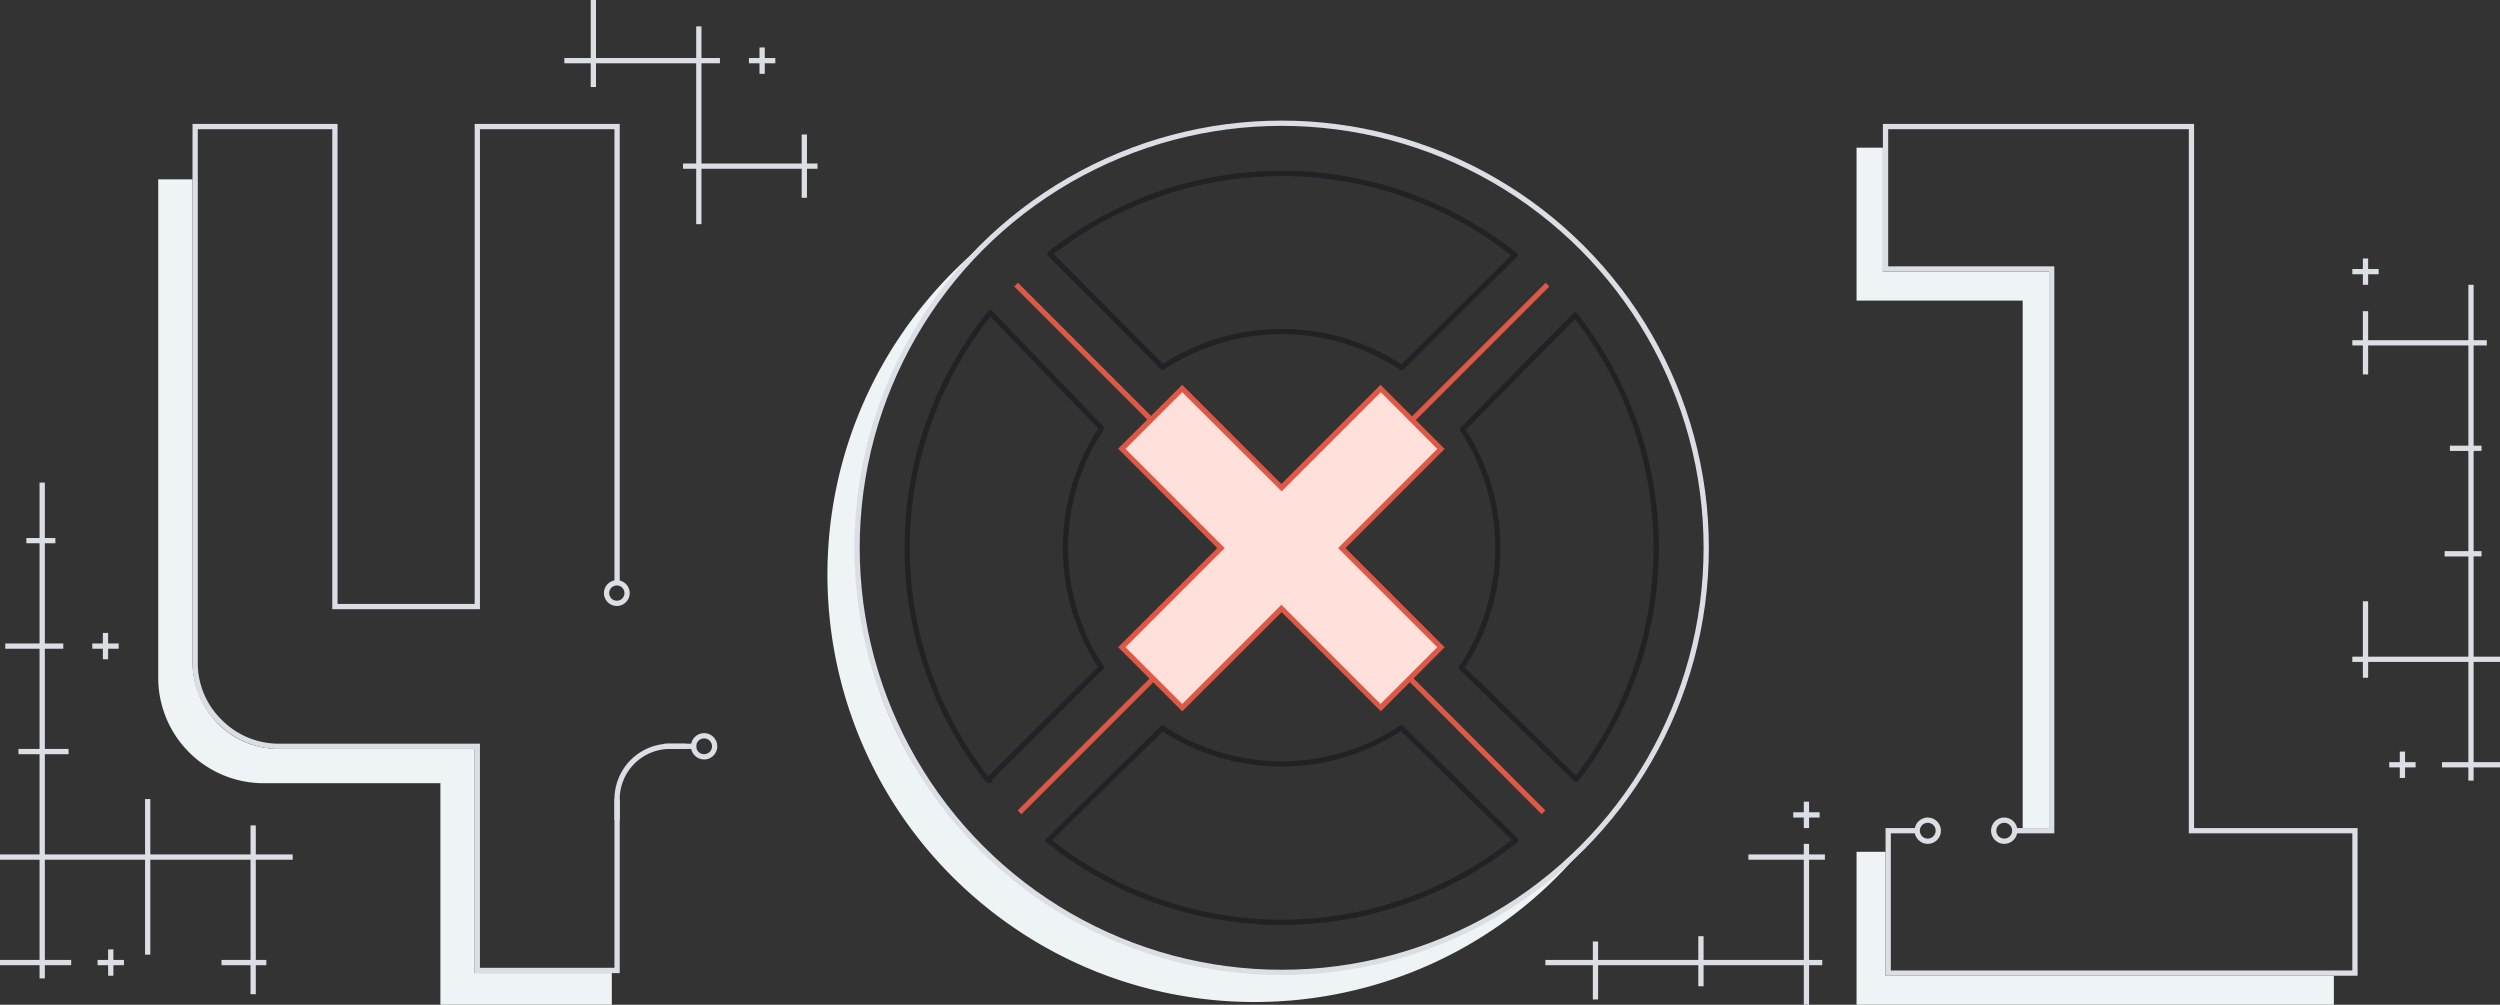 <svg xmlns="http://www.w3.org/2000/svg" width="948" height="381" viewBox="0 0 948 381">
  <rect x="0" y="0" width="948" height="381" fill="#333333" stroke="none"/>
  <g id="_401" transform="translate(-430 -224)">
    <g id="_4">
      <path id="Прямоугольник_скругл._углы_623" d="M562,521H530a39.989,39.989,0,0,1-40-40V292h13V475c0,16.3,12.7,33,33,33h74v85h52v12H597V521Z" fill="#eef3f5"/>
      <path id="_4-2" d="M664,444.5V272H611V454H557V272H504V475.2a30.981,30.981,0,0,0,9.3,22.4A31.354,31.354,0,0,0,536,507h75v85h53V526.9" fill="none" stroke="#dbdee5" stroke-width="2"/>
      <path id="Прямоугольник_скругл._углы_623-2" d="M664,535v-8a20.059,20.059,0,0,1,20-20h6" fill="none" stroke="#dbdee5" stroke-width="2"/>
      <line id="Фигура_619_копия" x2="12" transform="translate(682 507)" fill="none" stroke="#dbdee5" stroke-width="2"/>
      <g id="Эллипс_621" transform="translate(692 503)">
        <circle id="Эллипс_1" data-name="Эллипс 1" cx="5" cy="5" r="5" fill="none"/>
        <circle id="Эллипс_2" data-name="Эллипс 2" cx="4" cy="4" r="4" transform="translate(1)" fill="none" stroke="#dbdee5" stroke-width="2"/>
      </g>
      <g id="Эллипс_621_копия" transform="translate(660 444)">
        <circle id="Эллипс_3" data-name="Эллипс 3" cx="4.9" cy="4.9" r="4.9" transform="translate(0 0)" fill="none"/>
        <circle id="Эллипс_4" data-name="Эллипс 4" cx="3.9" cy="3.9" r="3.9" transform="translate(0 1)" fill="none" stroke="#dbdee5" stroke-width="2"/>
      </g>
    </g>
    <g id="_1">
      <path id="Фигура_722" d="M1134,605V547h11v47h170v11Zm63-67V338h-63V280h10v47h63V538Z" fill="#eef3f5"/>
      <path id="_1_копия_2" d="M1157,539h-11v54h177V539h-62V272H1145v54h63V539h-14" fill="none" stroke="#dbdee5" stroke-width="2"/>
      <g id="Эллипс_718" transform="translate(1156 533)">
        <circle id="Эллипс_5" data-name="Эллипс 5" cx="5" cy="5" r="5" fill="none"/>
        <circle id="Эллипс_6" data-name="Эллипс 6" cx="4" cy="4" r="4" transform="translate(1 2)" fill="none" stroke="#dbdee5" stroke-width="2"/>
      </g>
      <g id="Эллипс_718_копия" transform="translate(1184 533)">
        <circle id="Эллипс_7" data-name="Эллипс 7" cx="5" cy="5" r="5" fill="none"/>
        <circle id="Эллипс_8" data-name="Эллипс 8" cx="4" cy="4" r="4" transform="translate(2 2)" fill="none" stroke="#dbdee5" stroke-width="2"/>
      </g>
    </g>
    <g id="шьфп_копия_7">
      <path id="Прямоугольник_1_копия_15" d="M1114,605V590h-38v8h-2v-8h-38v13h-2V590h-18v-2h18v-7h2v7h38v-9h2v9h38V550h-21v-2h21v-4h2v4h6v2h-6v38h5v2h-5v15Zm0-67v-4h-4v-2h4v-4h2v4h4v2h-4v4Z" fill="#dbdee5"/>
      <path id="Прямоугольник_1_копия_17" d="M1366,520v-5h-10v-2h10V475h-38v6h-2v-6h-4v-2h4V452h2v21h38V435h-9v-2h9V395h-7v-2h7V355h-38v11h-2V355h-4v-2h4V342h2v11h38V332h2v21h5v2h-5v38h3v2h-3v38h3v2h-3v38h10v2h-10v38h10v2h-10v5Zm-26-1v-4h-4v-2h4v-4h2v4h4v2h-4v4Zm-14-187v-4h-4v-2h4v-4h2v4h4v2h-4v4Z" fill="#dbdee5"/>
      <path id="Прямоугольник_1_копия_16" d="M525,601V590H514v-2h11V550H487v36h-2V550H447v38h10v2H447v5h-2v-5H430v-2h15V550H430v-2h15V510h-8v-2h8V470H432v-2h13V430h-5v-2h5V407h2v21h4v2h-4v38h7v2h-7v38h9v2h-9v38h38V527h2v21h38V537h2v11h14v2H527v38h4v2h-4v11Zm-54-7v-4h-4v-2h4v-4h2v4h4v2h-4v4Zm-2-120v-4h-4v-2h4v-4h2v4h4v2h-4v4Z" fill="#dbdee5"/>
      <path id="Прямоугольник_1_копия_22" d="M694,309V288h-5v-2h5V248H656v9h-2v-9H644v-2h10V224h2v22h38V234h2v12h7v2h-7v38h38V275h2v11h4v2h-4v11h-2V288H696v21Zm24-57v-4h-4v-2h4v-4h2v4h4v2h-4v4Z" fill="#dbdee5"/>
    </g>
    <g id="Группа_89_копия_2" transform="translate(0 -0.271)">
      <path id="Эллипс_634" d="M755,434c0,103.8,91.1,159,161,159,30.3,0,83.7-13.3,114.4-47.2-57.2,68.8-159.3,78.2-228.2,21-68.8-57.2-78.2-159.3-21-228.2.2-.2.3-.4.5-.6a164.931,164.931,0,0,1,19.5-19.7C794,326.2,755,364.4,755,434Z" fill="#eef3f5"/>
      <g id="Эллипс_634_копия_3" transform="translate(754 270)">
        <circle id="Эллипс_67" cx="162" cy="162" r="162" fill="none"/>
        <circle id="Эллипс_68" cx="161" cy="161" r="161" transform="translate(1 1)" fill="none" stroke="#dbdee5" stroke-width="2"/>
      </g>
      <g id="Группа_88">
        <path id="Фигура_639" d="M1016.8,332.2l-51.2,51.2m-98.3,98.2-50.7,50.7" fill="none" stroke="#de5846" stroke-width="2"/>
        <path id="Фигура_639_копия" d="M1015.3,532.3,965,481.9m-98.2-98.2-51.5-51.5" fill="none" stroke="#de5846" stroke-width="2"/>
        <g id="Фигура_643">
          <path id="Контур_13" d="M953.6,492.6l-36.9-36.9-.7-.7-.7.7-36.9,36.9-22.9-22.9,36.9-36.9.7-.7-.7-.7-36.9-36.9,22.9-22.9,36.9,36.9.7.7.7-.7,36.9-36.9,22.9,22.9-36.9,36.9-.7.7.7.7,36.9,36.9Z" fill="#ffe0da"/>
          <path id="Контур_14" d="M878.3,373l-21.5,21.5L893,430.7l1.4,1.4-1.4,1.4-36.2,36.2,21.5,21.5L914.5,455l1.4-1.4,1.4,1.4,36.2,36.2L975,469.7l-36.2-36.2-1.4-1.4,1.4-1.4L975,394.5,953.6,373l-36.2,36.2-1.4,1.4-1.4-1.4L878.3,373m0-2.8,37.6,37.6,37.6-37.6,24.3,24.3-37.6,37.6,37.6,37.6L953.6,494,916,456.4,878.3,494,854,469.7l37.6-37.6L854,394.4Z" fill="#de5846"/>
        </g>
      </g>
      <g id="Сгруппировать_893" data-name="Сгруппировать 893">
        <path id="Эллипс_634_копия_2" d="M1027.3,343.8a142.11,142.11,0,0,1,.4,176m-23,23.1a141.933,141.933,0,0,1-177.2.1m-22.9-22.9a141.935,141.935,0,0,1,.9-177.2m22.6-22.4a142,142,0,0,1,176.4.5" fill="none" stroke="#212225" stroke-linecap="round" stroke-width="2"/>
        <path id="Эллипс_634_копия" d="M984.6,387.1a82.038,82.038,0,0,1-.4,90.4m-22.9,22.8a82.015,82.015,0,0,1-90.5.1m-23.2-23.1a81.993,81.993,0,0,1,.1-90.6m23.2-23.2a82.181,82.181,0,0,1,90.6.2" fill="none" stroke="#212225" stroke-linecap="round" stroke-width="2"/>
        <path id="Контур_690" data-name="Контур 690" d="M984.629,387.039l42.563-43.163" fill="none" stroke="#212225" stroke-linecap="round" stroke-width="2"/>
        <path id="Контур_694" data-name="Контур 694" d="M984.291,343.81l43.234,42.081" transform="translate(0 133.77)" fill="none" stroke="#212225" stroke-linecap="round" stroke-width="2"/>
        <path id="Контур_693" data-name="Контур 693" d="M1026.736,386.612,984.693,343.04" transform="translate(-179.031)" fill="none" stroke="#212225" stroke-linecap="round" stroke-width="2"/>
        <path id="Контур_697" data-name="Контур 697" d="M1026.592,342.36l-42.762,42.59" transform="translate(-179.031 135.032)" fill="none" stroke="#212225" stroke-linecap="round" stroke-width="2"/>
        <path id="Контур_691" data-name="Контур 691" d="M983.6,386.636l42.816-42.555" transform="translate(-22 -23)" fill="none" stroke="#212225" stroke-linecap="round" stroke-width="2"/>
        <path id="Контур_695" data-name="Контур 695" d="M983.439,343.341l43.225,42.459" transform="translate(-22 156.968)" fill="none" stroke="#212225" stroke-linecap="round" stroke-width="2"/>
        <path id="Контур_692" data-name="Контур 692" d="M1026.049,386.468l-42.6-42.822" transform="translate(-155.223 -23)" fill="none" stroke="#212225" stroke-linecap="round" stroke-width="2"/>
        <path id="Контур_696" data-name="Контур 696" d="M1025.881,342.908,982.84,385.291" transform="translate(-155.223 157.571)" fill="none" stroke="#212225" stroke-linecap="round" stroke-width="2"/>
      </g>
    </g>
  </g>
</svg>
